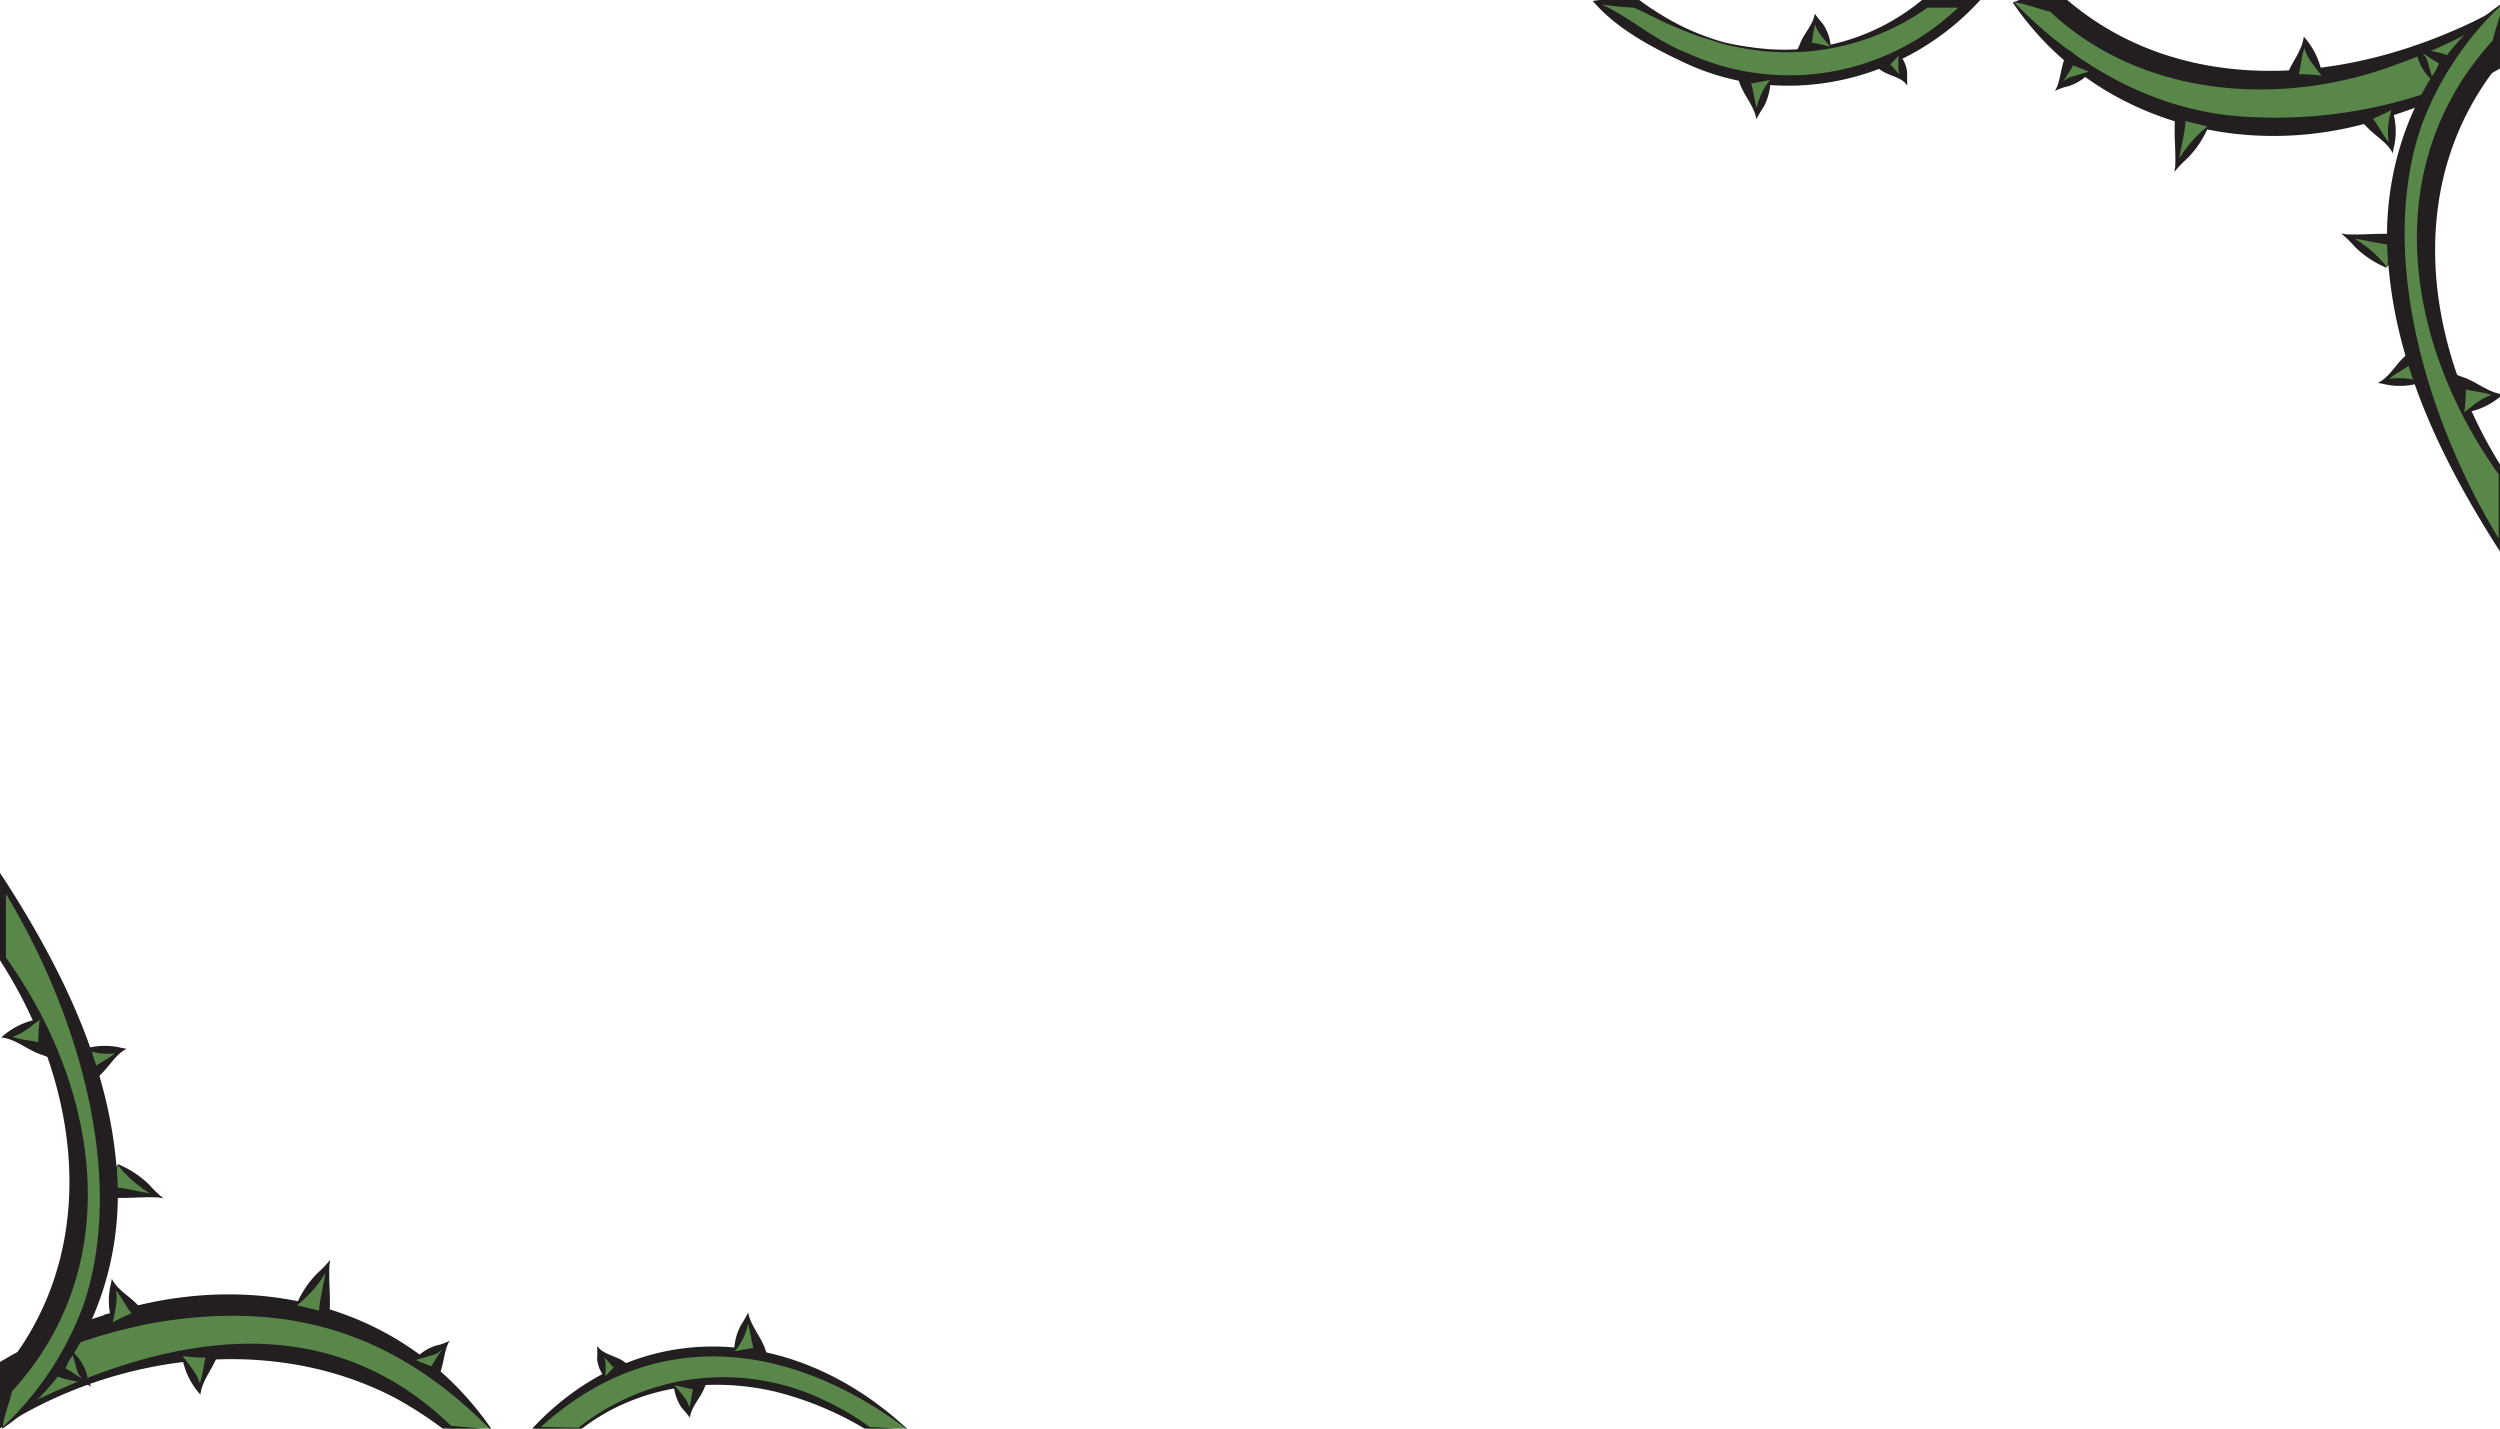 <svg xmlns="http://www.w3.org/2000/svg" viewBox="0 0 252 144"><defs><style>.cls-1{fill:#598749;}.cls-2{fill:#231f20;}</style></defs><g id="Layer_5" data-name="Layer 5"><path class="cls-1" d="M203,.27c20,24,49.45,6,49.45,6V.85S226.71,17.57,207.15.27Z"/><path class="cls-2" d="M203.11.31c6.17,6.4,14.35,11,23.34,11.46A47.78,47.78,0,0,0,252.31,6l-.15.26c0-1.81,0-3.62,0-5.43l.52.28a57,57,0,0,1-11,5.35C230,10.89,215.76,9.87,206.47,1l.68.26c-1.3-.17-2.65-.84-4-1Zm-.18-.08a14.94,14.94,0,0,1,4.57-1l.32.28c10.86,9.74,26.3,9.19,39.08,3.75a40.87,40.87,0,0,0,5.9-3V.85c0,1.87,0,3.74,0,5.6A58.47,58.47,0,0,1,240,12c-13.59,4.36-28.89.32-37.1-11.72Z"/><polygon class="cls-1" points="222.57 12.77 219.41 16.8 219.82 11.53 222.57 12.77"/><path class="cls-2" d="M222.62,12.75a10.29,10.29,0,0,1-2.11,3.19,11.57,11.57,0,0,0-1.33,1.39l.08-.54c.1-2-.27-4,.15-6a15.38,15.38,0,0,1,3.21,2Zm-.1,0c-1.21-.33-2.11-.46-2.91-.78l.73-.43c0,1.78-.62,3.5-.77,5.25l-.28-.11a11.79,11.79,0,0,1,3.23-3.93Z"/><polygon class="cls-1" points="210.64 7.26 207.49 8.84 208.73 5.86 210.64 7.26"/><path class="cls-2" d="M210.69,7.26a4.8,4.8,0,0,1-2.2,1.43,5.55,5.55,0,0,0-1.35.48c.62-1.07.54-2.4,1.09-3.52L208.5,5a8.07,8.07,0,0,1,2.19,2.25Zm-.1,0c-.82-.42-1.5-.52-2.18-1l.81-.23c-.35,1-1.17,1.86-1.58,2.83l-.22-.2c.49-.26.74-.73,1.28-.89s1.08-.32,1.89-.55Z"/><polygon class="cls-1" points="241.09 11.01 241.09 14.91 238.31 11.71 241.09 11.01"/><path class="cls-2" d="M241.12,11a7,7,0,0,1,.16,3.94l-.09.51c-.56-1.12-1.72-1.7-2.55-2.59a17.64,17.64,0,0,1-1.3-1.43,11.53,11.53,0,0,1,3.78-.43Zm-.06.08a20.15,20.15,0,0,1-2.62,1.18l.27-.87c1,1,1.49,2.46,2.52,3.43l-.33.12a7.19,7.19,0,0,1,.16-3.86Z"/><polygon class="cls-1" points="234.08 7.63 232.37 4.22 231 8 234.08 7.63"/><path class="cls-2" d="M234,7.61c-.91-1.2-1.62-1.92-1.84-3.31l.35,0c-.61,1.2-.53,2.65-1,3.9l-.57-.71a17.84,17.84,0,0,1,3.1.14Zm.09,0a11.28,11.28,0,0,1-3.92.95l.29-.8c.45-1.41,1.59-2.57,1.76-4.07a7.62,7.62,0,0,1,1.87,3.92Z"/><path class="cls-1" d="M161,.27c21.86,17.76,37.61,0,37.61,0h-4.44s-12.53,11-29.35,0Z"/><path class="cls-2" d="M161.45.44c3,1.41,5.43,3.68,8.56,4.88a24.67,24.67,0,0,0,28.2-5.38l.38.83h-4.44l.33-.13a24.47,24.47,0,0,1-16.93,4.49,28.85,28.85,0,0,1-3.87-.7l-1.88-.6c-1.07-.29-2.64-1-3.68-1.42-1.2-.55-2.36-1.18-3.59-1.72l.27.08a23.61,23.61,0,0,1-3.35-.33ZM160.51.1a31.67,31.67,0,0,1,4.43-.33,28.4,28.4,0,0,0,5.12,3.13,26.3,26.3,0,0,0,3.67,1.35,29.73,29.73,0,0,0,3.85.64A21.77,21.77,0,0,0,194-.22h5.81c-7.51,8.46-19.86,11.39-30.16,6.47-3.26-1.54-6.74-3.39-9.09-6.14Z"/><polygon class="cls-1" points="191.41 5.5 192.07 8.16 189.72 6.52 191.41 5.5"/><path class="cls-2" d="M191.43,5.46a3.19,3.19,0,0,1,.81,1.87c0,.44,0,.88,0,1.3L192,8.31c-.71-.63-1.81-.73-2.56-1.35l-.68-.48a5.77,5.77,0,0,1,2.7-1Zm0,.09A16.44,16.44,0,0,1,190,7l0-.9c.84.48,1.31,1.48,2.14,1.94l-.27.19c-.65-.87-.51-1.47-.51-2.66Z"/><polygon class="cls-1" points="178.43 8.08 177.11 11.53 175.79 8 178.43 8.08"/><path class="cls-2" d="M178.47,8.05a6,6,0,0,1-.66,2.67,11.55,11.55,0,0,0-.76,1.3c-.24-1.4-1.35-2.48-1.76-3.84L175,7.43a9.59,9.59,0,0,1,3.46.62Zm-.08,0a18.34,18.34,0,0,1-2.62.43l.52-.72c.52,1.16.47,2.52,1,3.66H177a6.39,6.39,0,0,1,1.44-3.37Z"/><polygon class="cls-1" points="184.5 4.69 183.01 1.84 181.92 4.69 184.5 4.69"/><path class="cls-2" d="M184.46,4.67c-.85-1.06-1.44-1.52-1.6-2.75l.32,0c-.46.91-.36,2-.76,3l-.5-.72a14.91,14.91,0,0,1,2.54.51Zm.08,0a7.57,7.57,0,0,1-3.43.48l.32-.7c.38-1.08,1.34-1.92,1.5-3.08a12.51,12.51,0,0,0,.82,1.05,4.67,4.67,0,0,1,.79,2.25Z"/><polygon class="cls-1" points="240.56 26.93 236.53 23.78 241.8 24.19 240.56 26.93"/><path class="cls-2" d="M240.58,27a10.08,10.08,0,0,1-3.19-2.1A12.51,12.51,0,0,0,236,23.54l.54.08c2,.1,4.05-.26,6,.15a15.38,15.38,0,0,1-2,3.21Zm0-.1c.33-1.21.46-2.1.78-2.91l.43.73c-1.78,0-3.5-.62-5.24-.76l.11-.29a12.11,12.11,0,0,1,3.92,3.23Z"/><polygon class="cls-1" points="245.18 8.05 243.6 4.9 246.58 6.13 245.18 8.05"/><path class="cls-2" d="M245.18,8.1a4.9,4.9,0,0,1-1.44-2.2,5.53,5.53,0,0,0-.47-1.35c1.07.62,2.4.54,3.52,1.09l.64.27a8.07,8.07,0,0,1-2.25,2.19Zm0-.1c.42-.82.52-1.5,1-2.18l.23.81c-1-.35-1.86-1.17-2.84-1.59l.2-.21c.27.48.74.74.9,1.28s.31,1.08.55,1.89Z"/><polygon class="cls-1" points="244.1 38.5 240.2 38.5 243.4 35.72 244.1 38.5"/><path class="cls-2" d="M244.14,38.53a7,7,0,0,1-3.94.16l-.51-.09c1.12-.56,1.71-1.72,2.59-2.56a16.14,16.14,0,0,1,1.44-1.29,11.24,11.24,0,0,1,.42,3.78Zm-.08-.06a21.62,21.62,0,0,1-1.18-2.62l.87.27c-1,1-2.46,1.49-3.42,2.52l-.13-.33a7.19,7.19,0,0,1,3.86.16Z"/><path class="cls-1" d="M252.17.43c-24,20,0,54.91,0,54.91V47.7s-17.3-23.58,0-43.14Z"/><path class="cls-2" d="M252.13.52a32,32,0,0,0-8.07,12.22c-4.61,13.49,1,30.78,8.36,42.43l-.55.17,0-7.64.06.2c-9.52-13.23-12.34-31.24-.49-44l-.26.68c.16-1.3.84-2.65,1-4Zm.08-.18a14.82,14.82,0,0,1,1,4.56l-.28.33c-10.89,12.2-8.85,29.38-.43,42.37v.1l0,7.64v1l-.55-.83c-5.46-8.52-10.13-17.86-11.13-28.09C239.62,17.24,243.53,6.22,252.21.34Z"/><polygon class="cls-1" points="248.4 41.58 251.81 39.87 248.03 38.5 248.4 41.58"/><path class="cls-2" d="M248.42,41.53c1.2-.9,1.93-1.62,3.31-1.84l0,.36c-1.2-.61-2.65-.53-3.9-1l.71-.56a17.73,17.73,0,0,1-.14,3.09Zm0,.09a11.28,11.28,0,0,1-1-3.91l.8.29c1.41.45,2.57,1.58,4.07,1.75a7.47,7.47,0,0,1-3.92,1.87Z"/><path class="cls-1" d="M49.44,144.05H45.31a31.14,31.14,0,0,0-23.85-7.73h0c-1,.08-2,.2-3,.35h-.05a48.72,48.72,0,0,0-9.61,2.56l-.18.07a54.8,54.8,0,0,0-6.47,2.93c-.87.47-1.5.84-1.83,1l-.29.18V138s1-.62,2.8-1.48a52.69,52.69,0,0,1,5.12-2.14c1.07-.39,2.22-.77,3.45-1.11h0c.84-.23,1.72-.46,2.62-.66l.16,0a38.12,38.12,0,0,1,18.49.19,31.39,31.39,0,0,1,9.18,4.27l.08.05,1.62,1.19A37.48,37.48,0,0,1,49.44,144.05Z"/><path class="cls-2" d="M49.53,144.1c-1.29.08-2.82.27-4.34.34a39.18,39.18,0,0,0-5.44-3.57c-11.7-6.07-26.2-4.61-37.51,1.72-.88.52-1.78,1.08-2.64,1.66l0-.78L-.62,138v-.35l.31-.17a48.5,48.5,0,0,1,11.44-5.11l-.69.9v-.73l.7-.19c14.31-4.51,29.67-1,38.41,11.71Zm-.18-.09c-9.63-9.73-20.36-13-33.92-10.65-1.25.21-2.54.57-3.81.85l.69-.91s0,.71,0,.71l-.68.21a60.66,60.66,0,0,0-11.3,4.35l.3-.53-.19,5.43-.65-.36L1.9,142c14.47-7.33,30.8-10.72,43.66,1.81l-.25-.09c1.25.07,2.55.25,4,.33Z"/><polygon class="cls-1" points="29.89 131.56 33.05 127.52 32.64 132.79 29.89 131.56"/><path class="cls-2" d="M29.85,131.57a10.08,10.08,0,0,1,2.1-3.19A11.57,11.57,0,0,0,33.28,127l-.07.54c-.11,2,.26,4.05-.16,6a15.56,15.56,0,0,1-3.2-2Zm.09,0c1.22.33,2.11.46,2.91.78l-.72.43c0-1.78.62-3.5.76-5.24l.28.11a11.86,11.86,0,0,1-3.23,3.92Z"/><polygon class="cls-1" points="41.82 137.06 44.97 135.49 43.74 138.47 41.82 137.06"/><path class="cls-2" d="M41.77,137.06a4.8,4.8,0,0,1,2.2-1.43,5.55,5.55,0,0,0,1.35-.48c-.62,1.07-.54,2.41-1.09,3.52l-.27.64a7.93,7.93,0,0,1-2.19-2.25Zm.1,0c.82.42,1.51.52,2.18,1l-.81.23c.35-1,1.17-1.86,1.59-2.83l.21.2c-.48.26-.74.73-1.28.89s-1.08.32-1.89.55Z"/><polygon class="cls-1" points="11.37 133.31 11.37 129.41 14.15 132.61 11.37 133.31"/><path class="cls-2" d="M11.34,133.35a7,7,0,0,1-.16-3.94l.09-.51c.56,1.12,1.72,1.7,2.56,2.59a17.52,17.52,0,0,1,1.29,1.43,11.53,11.53,0,0,1-3.78.43Zm.06-.08A20.15,20.15,0,0,1,14,132.09l-.27.87c-1-1-1.49-2.46-2.52-3.43l.33-.12c.42,1.42.14,2.31-.16,3.86Z"/><polygon class="cls-1" points="18.38 136.69 20.09 140.1 21.46 136.32 18.38 136.69"/><path class="cls-2" d="M18.42,136.71c.91,1.2,1.62,1.93,1.85,3.31l-.36,0c.61-1.2.53-2.65,1.05-3.9l.56.71a17.84,17.84,0,0,1-3.1-.14Zm-.08-.05a11.22,11.22,0,0,1,3.91-.95l-.29.8c-.45,1.42-1.59,2.57-1.76,4.07a7.49,7.49,0,0,1-1.86-3.92Z"/><path class="cls-1" d="M91.48,144.05H87.66C79.93,139,73.1,138.58,68,139.62h0a22.68,22.68,0,0,0-9.65,4.43H53.88a26,26,0,0,1,7.17-5.24,24.2,24.2,0,0,1,13-2.57h0C79.17,136.68,85.06,138.84,91.48,144.05Z"/><path class="cls-2" d="M91.53,144.07c-1.21,0-2.57.16-3.93.21a33.18,33.18,0,0,0-9.45-4c-6.86-1.61-14.27-.47-19.84,4-1.67,0-3.34.05-5,.09l.39-.43c10.93-11.62,26.66-10.31,37.84.18Zm-.1,0c-12-9-25.86-10.61-37.36.18l-.19-.42c1.48,0,2.95.08,4.43.08a23.49,23.49,0,0,1,25-2.66,27.06,27.06,0,0,1,4.38,2.61c1.2,0,2.42.17,3.77.21Z"/><polygon class="cls-1" points="61.05 138.82 60.39 136.16 62.74 137.8 61.05 138.82"/><path class="cls-2" d="M61,138.86a3.25,3.25,0,0,1-.81-1.87,11.15,11.15,0,0,0,0-1.3l.31.32c.72.63,1.81.73,2.56,1.36l.69.47a5.85,5.85,0,0,1-2.71,1Zm0-.09a14.52,14.52,0,0,1,1.4-1.42l0,.89c-.84-.48-1.31-1.48-2.14-1.94l.27-.19c.65.87.51,1.47.51,2.66Z"/><polygon class="cls-1" points="74.03 136.24 75.35 132.79 76.67 136.32 74.03 136.24"/><path class="cls-2" d="M74,136.27a5.89,5.89,0,0,1,.67-2.67,13.19,13.19,0,0,0,.75-1.3c.25,1.4,1.35,2.48,1.76,3.84l.29.75a9.65,9.65,0,0,1-3.47-.62Zm.08-.05a20.16,20.16,0,0,1,2.62-.43l-.52.72c-.52-1.16-.47-2.52-1-3.66h.32a6.36,6.36,0,0,1-1.44,3.37Z"/><polygon class="cls-1" points="67.96 139.63 69.45 142.48 70.54 139.63 67.96 139.63"/><path class="cls-2" d="M68,139.65c.85,1.06,1.44,1.52,1.6,2.75l-.32,0c.46-.91.36-2,.76-3l.5.72a14,14,0,0,1-2.54-.51Zm-.08-.05a7.74,7.74,0,0,1,3.44-.48l-.33.7c-.38,1.08-1.34,1.92-1.49,3.08a13,13,0,0,0-.83-1,4.74,4.74,0,0,1-.79-2.26Z"/><polygon class="cls-1" points="11.9 117.39 15.93 120.54 10.66 120.14 11.9 117.39"/><path class="cls-2" d="M11.88,117.34a10,10,0,0,1,3.19,2.11,11.57,11.57,0,0,0,1.39,1.33l-.54-.08c-2-.1-4,.26-6-.15a15.38,15.38,0,0,1,2-3.21Zm0,.1c-.33,1.21-.46,2.1-.78,2.91l-.43-.73c1.78,0,3.5.62,5.25.76l-.11.29a11.91,11.91,0,0,1-3.93-3.23Z"/><polygon class="cls-1" points="7.28 136.27 8.86 139.42 5.88 138.19 7.28 136.27"/><path class="cls-2" d="M7.28,136.22a4.9,4.9,0,0,1,1.44,2.2,5.53,5.53,0,0,0,.47,1.35c-1.06-.62-2.4-.54-3.52-1.09L5,138.41a8.2,8.2,0,0,1,2.25-2.19Zm0,.1c-.43.82-.53,1.51-1,2.18l-.23-.81c1,.36,1.86,1.17,2.84,1.59l-.2.21c-.27-.48-.74-.74-.9-1.28s-.31-1.08-.54-1.89Z"/><polygon class="cls-1" points="8.36 105.82 12.26 105.82 9.06 108.6 8.36 105.82"/><path class="cls-2" d="M8.32,105.79a7,7,0,0,1,3.94-.16l.51.09c-1.12.56-1.7,1.72-2.59,2.56-.4.43-1,.91-1.43,1.3a11.61,11.61,0,0,1-.43-3.79Zm.08.06a21.62,21.62,0,0,1,1.18,2.62l-.87-.27c1-1,2.46-1.49,3.43-2.52l.12.33c-1.42.42-2.32.14-3.86-.16Z"/><path class="cls-1" d="M.29,143.89c24-20,0-54.91,0-54.91v7.64s17.31,23.58,0,43.15Z"/><path class="cls-2" d="M.33,143.8A32,32,0,0,0,8.4,131.58C13,118.09,7.36,100.81,0,89.15L.6,89l0,7.64-.06-.2c9.52,13.23,12.35,31.25.49,44l.26-.67c-.16,1.29-.84,2.64-1,4ZM.25,144a15.42,15.42,0,0,1-1-4.55l.28-.34c10.89-12.2,8.85-29.38.43-42.37v-.1L0,89V88l.55.82C6,97.32,10.67,106.66,11.68,116.89,12.84,127.08,8.93,138.1.25,144Z"/><polygon class="cls-1" points="4.07 102.74 0.65 104.46 4.43 105.82 4.07 102.74"/><path class="cls-2" d="M4,102.79c-1.2.9-1.92,1.62-3.31,1.84l0-.36c1.2.62,2.65.54,3.9,1l-.71.56A17.73,17.73,0,0,1,4,102.79Zm0-.09a11.28,11.28,0,0,1,1,3.91l-.79-.29c-1.42-.45-2.58-1.58-4.08-1.75a7.47,7.47,0,0,1,3.92-1.87Z"/></g></svg>